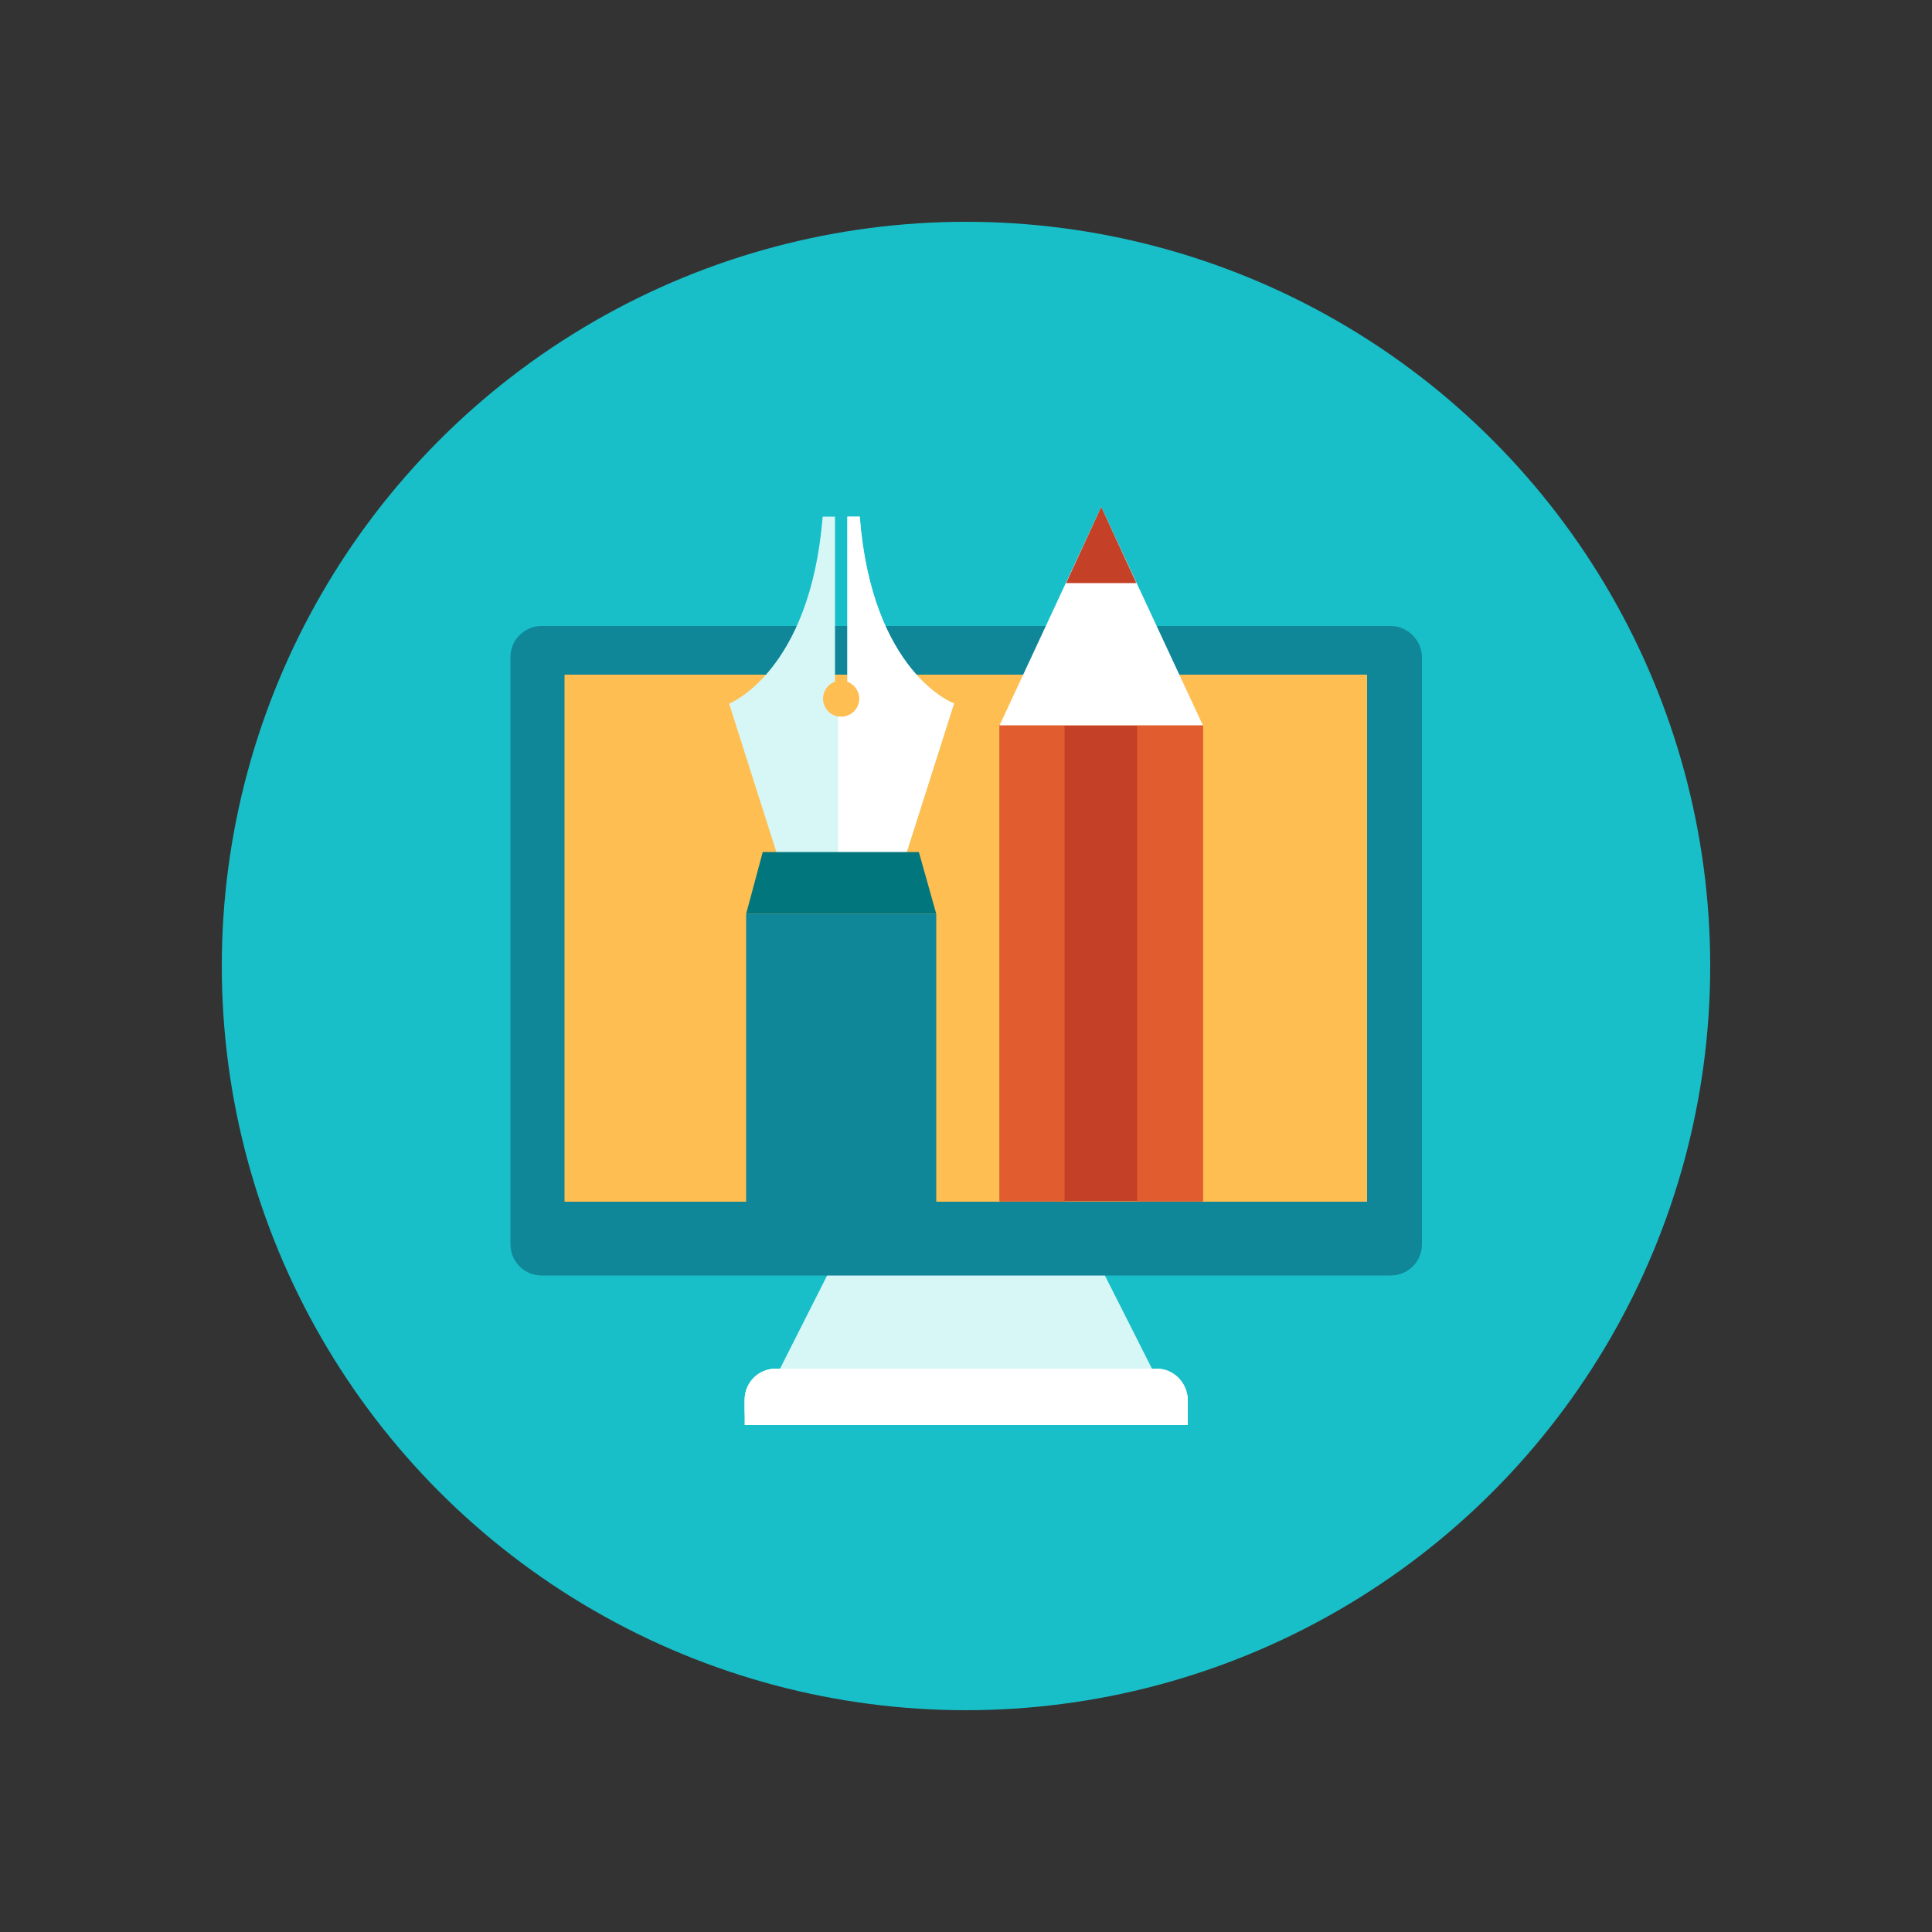 <?xml version="1.0" encoding="utf-8"?>
<!-- Generator: Adobe Illustrator 18.1.0, SVG Export Plug-In . SVG Version: 6.00 Build 0)  -->
<svg version="1.1" id="Layer_1" xmlns="http://www.w3.org/2000/svg" xmlns:xlink="http://www.w3.org/1999/xlink" x="0px" y="0px"
	 viewBox="0 0 500 500" enable-background="new 0 0 500 500" xml:space="preserve">
<rect x="0" y="0" width="500" height="500" fill="#333333" stroke="none"/>
<g>
	<circle fill="#18BFC8" cx="250" cy="250" r="192.6"/>
	<g>
		<g>
			<polygon fill="#D7F7F6" points="256.5,321.9 243.5,321.9 218.2,321.9 199.4,359.1 243.5,359.1 256.5,359.1 300.6,359.1 
				281.8,321.9 			"/>
		</g>
		<path fill="#108699" d="M359.8,162H140.2c-4.5,0-8.1,3.6-8.1,8.1v16.2v119.5v16.2c0,4.5,3.6,8.1,8.1,8.1h219.7
			c4.5,0,8.1-3.6,8.1-8.1v-16.2V186.2v-16.2C367.9,165.6,364.3,162,359.8,162z"/>
		<rect x="146.1" y="174.6" fill="#FFBE52" width="207.7" height="136.4"/>
		<path fill="#FFFFFF" d="M299.3,354.2h-98.5c-4.5,0-8.1,3.6-8.1,8.1v6.5h114.7v-6.5C307.3,357.8,303.7,354.2,299.3,354.2z"/>
		<path fill="#FFFFFF" d="M299.3,354.2h-98.5c-4.5,0-8.1,3.6-8.1,8.1v4.2c0-4.5,3.6-8.1,8.1-8.1h98.5c4.5,0,8.1,3.6,8.1,8.1v-4.2
			C307.3,357.8,303.7,354.2,299.3,354.2z"/>
		<g>
			<g>
				<rect x="258.7" y="187.7" fill="#C44026" width="52.6" height="123.2"/>
				<rect x="294.3" y="187.7" fill="#E15C2F" width="17" height="123.2"/>
				<rect x="258.7" y="187.7" fill="#E15C2F" width="16.8" height="123.2"/>
				<g>
					<polygon fill="#FFFFFF" points="258.7,187.7 311.3,187.7 285,131.2 					"/>
					<polygon fill="#C44026" points="275.9,150.9 294.1,150.9 285,131.2 					"/>
				</g>
			</g>
			<g>
				<g>
					<path fill="#D7F7F6" d="M222.5,133.7l-3.2,0l0,42.7c1.8,0.7,3.1,2.4,3.1,4.4c0,2.6-2.1,4.7-4.7,4.7c-2.6,0-4.7-2.1-4.7-4.7
						c0-2,1.3-3.8,3.1-4.4v-42.7l-3.2,0c-3.2,40.2-24.2,48.4-24.2,48.4l14,44l6.2,0l7.3,0l12.5,0h4.2l14-44
						C246.7,182.1,225.6,173.9,222.5,133.7z"/>
					<path fill="#FFFFFF" d="M222.5,133.7l-3.2,0l0,42.7c1.8,0.7,3.1,2.4,3.1,4.4c0,2.6-2.1,4.7-4.7,4.7c-0.3,0-0.6,0-0.8-0.1
						l0,40.6l11.8,0h4.2l14-44C246.7,182.1,225.6,173.9,222.5,133.7z"/>
				</g>
				<g>
					<g>
						<polygon fill="#01767C" points="197.4,220.5 193.1,236.5 242.3,236.5 237.8,220.5 						"/>
					</g>
					<polygon fill="#108699" points="209.6,236.5 193.1,236.5 193.1,311 209.6,311 225.7,311 242.3,311 242.3,236.5 225.7,236.5 
											"/>
				</g>
			</g>
		</g>
	</g>
</g>
</svg>
